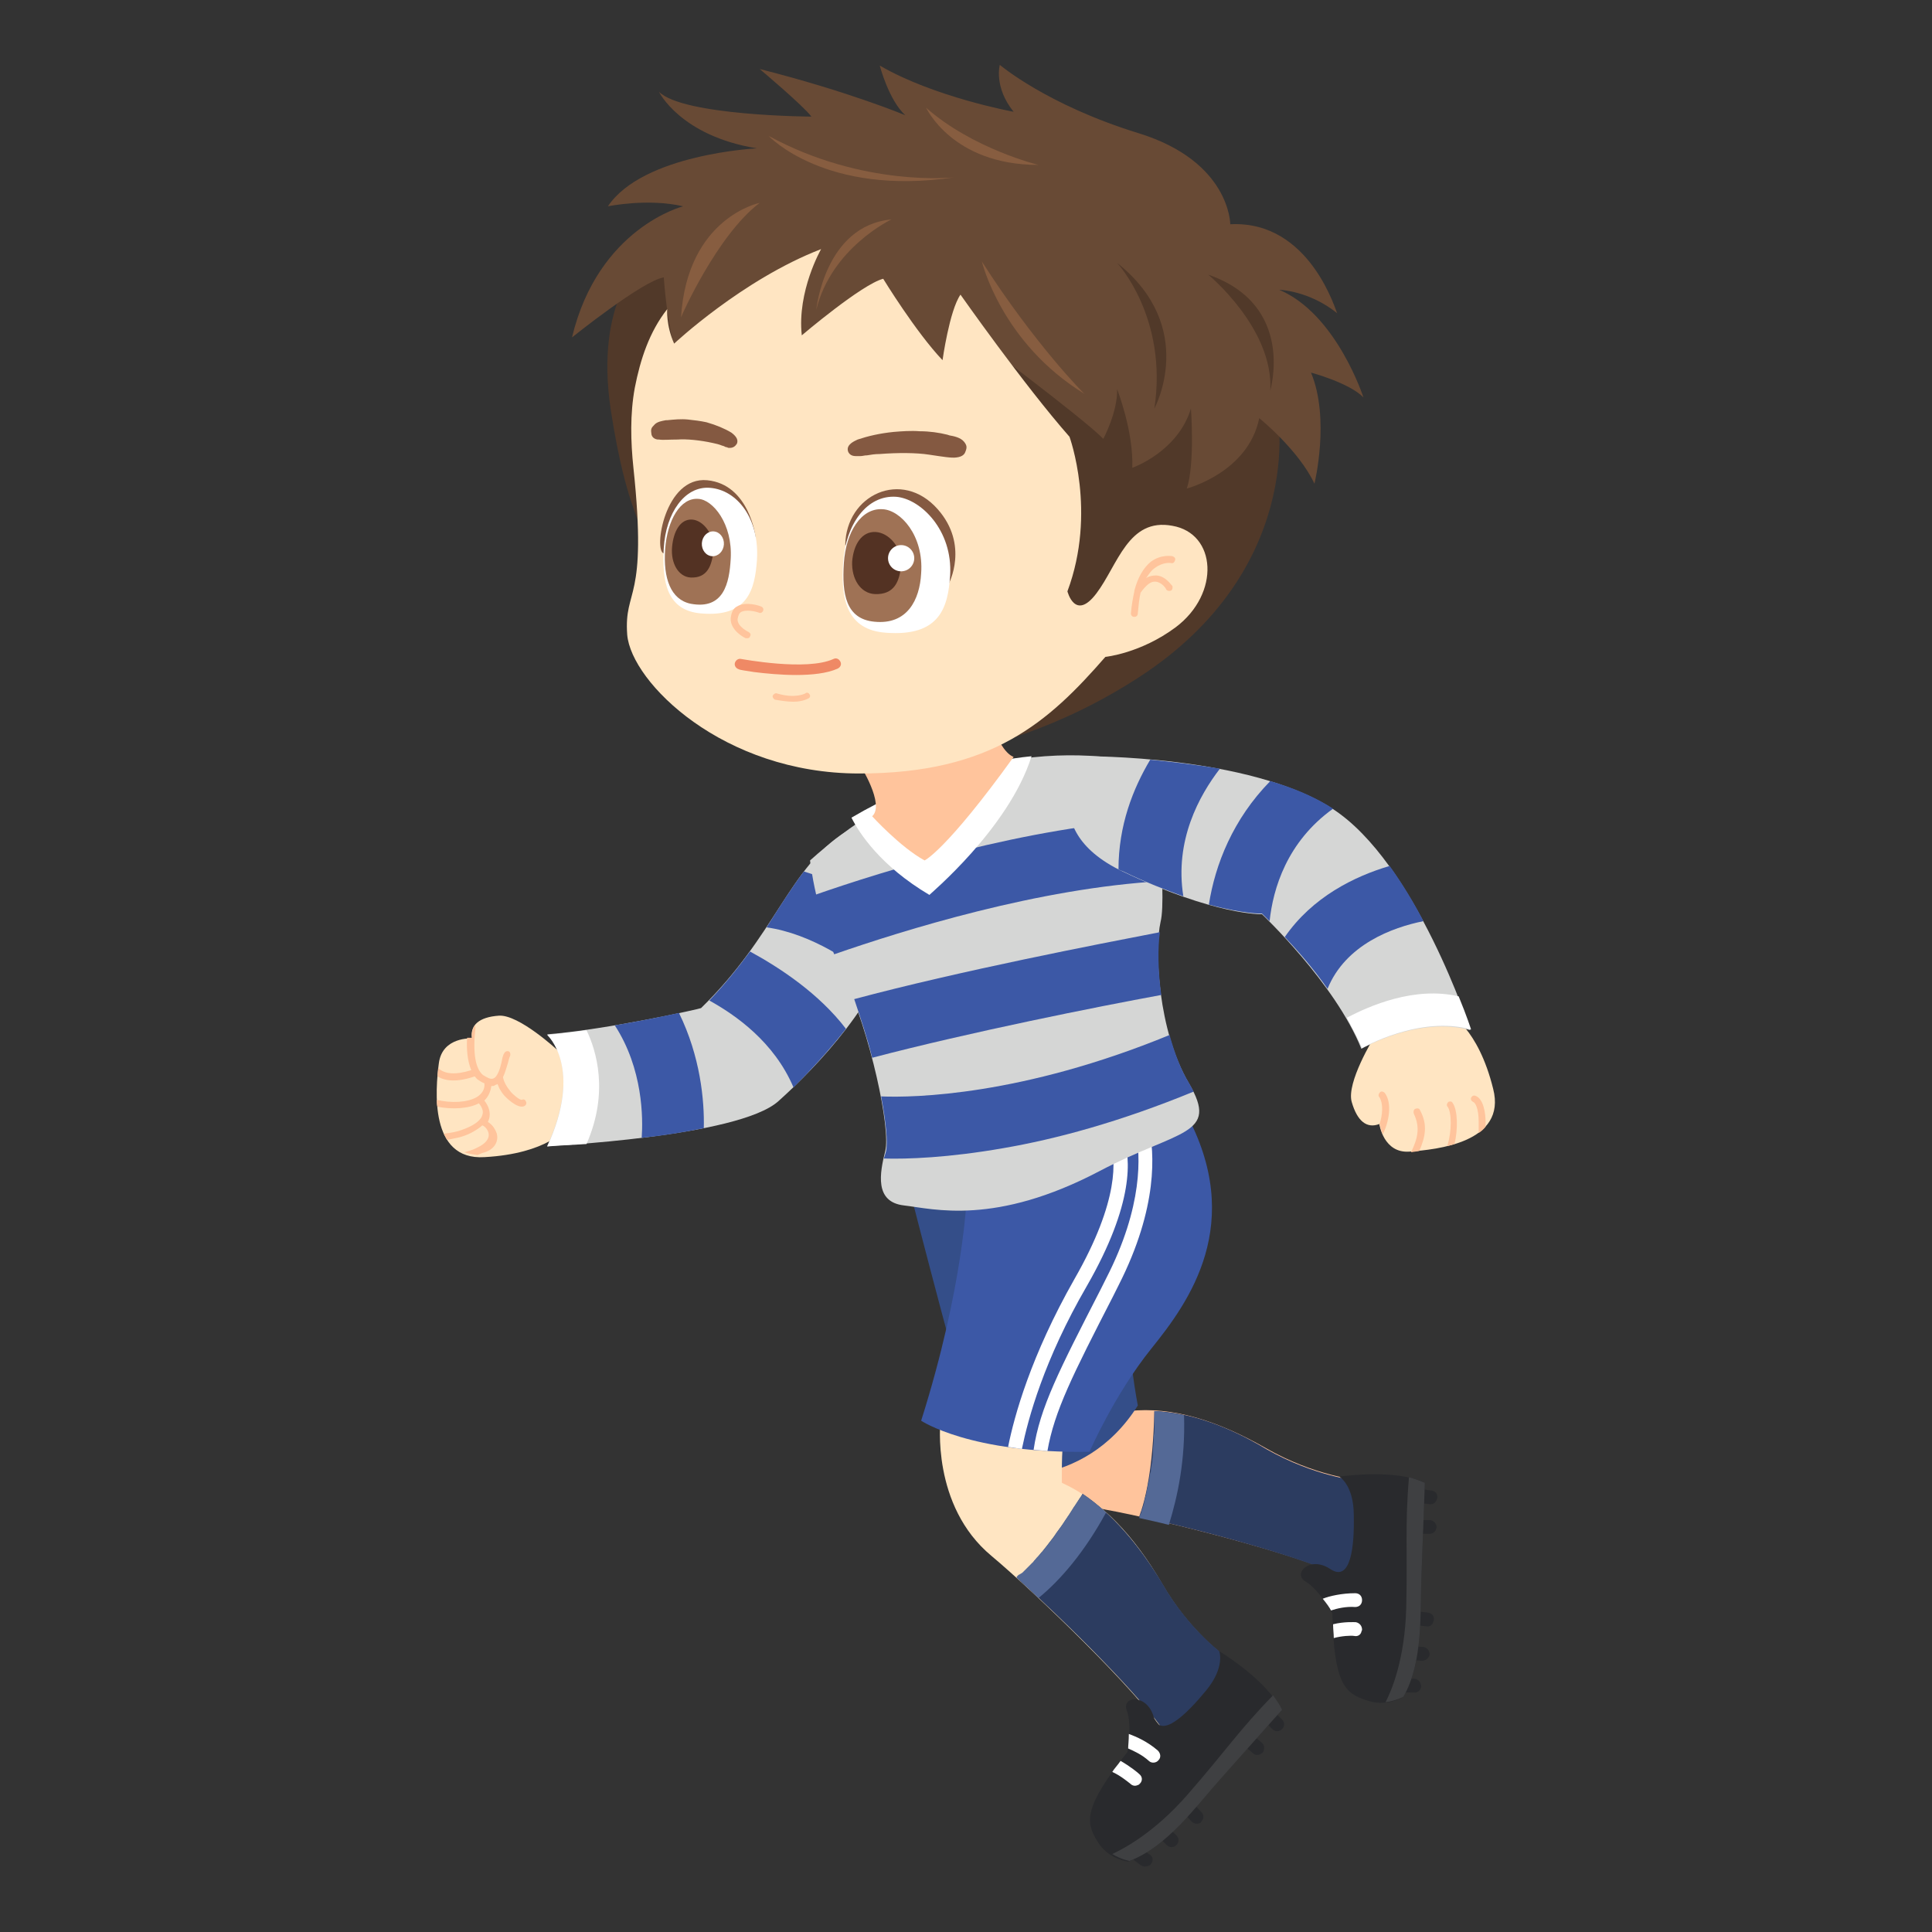<?xml version="1.0" encoding="utf-8"?>
<!-- Generator: Adobe Illustrator 16.0.0, SVG Export Plug-In . SVG Version: 6.00 Build 0)  -->
<!DOCTYPE svg PUBLIC "-//W3C//DTD SVG 1.1//EN" "http://www.w3.org/Graphics/SVG/1.1/DTD/svg11.dtd">
<svg version="1.1" id="Layer_2" xmlns:x="http://ns.adobe.com/Extensibility/1.0/" xmlns:i="http://ns.adobe.com/AdobeIllustrator/10.0/" xmlns:graph="http://ns.adobe.com/Graphs/1.0/"
	 xmlns="http://www.w3.org/2000/svg" xmlns:xlink="http://www.w3.org/1999/xlink" xmlns:a="http://ns.adobe.com/AdobeSVGViewerExtensions/3.0/"
	 x="0px" y="0px" width="280px" height="280px" viewBox="0 0 280 280" style="enable-background:new 0 0 280 280;"
	 xml:space="preserve">
<rect x="0" y="0" width="280" height="280" fill="#333333" stroke="none"/>
<g>
	<g>
		<path style="fill:#FFC49C;" d="M144.2,205.5c0,0,4.9,11.4,16.1,13.3c7.8,1.4,28.2,6.5,34.6,9.8c0,0,8.8,3.6,4.7-9.3l-2.8-4.8
			c0,0-6.3-0.6-13.3-4.6c-7-4-13.6-6.1-19.9-5.4c0,0-2.6-4.4-3-5.7C160.4,197.6,144.2,205.5,144.2,205.5z"/>
		<path style="fill:#2C3C60;" d="M167.3,204.5c-0.2,8.4-1.3,12.9-2.2,15.3c9.4,2,24.4,6.1,29.8,8.9c0,0,8.8,3.6,4.7-9.3l-2.8-4.8
			c0,0-6.3-0.6-13.3-4.6C178,206.7,172.5,204.7,167.3,204.5z"/>
		<path style="fill:#546996;" d="M171.6,205.1c-1.5-0.3-2.9-0.5-4.3-0.6c0,0,0,0,0,0c0,0.2,0,0.5,0,0.7c0,0.4,0,0.7,0,1.1
			c0,0.3,0,0.5,0,0.8c0,0.3,0,0.6-0.1,1c0,0.2,0,0.5,0,0.7c0,0.5-0.1,0.9-0.1,1.4c0,0.2,0,0.3,0,0.5c0,0.3-0.1,0.6-0.1,0.9
			c0,0.2,0,0.4-0.1,0.6c0,0.3-0.1,0.5-0.1,0.8c0,0.2,0,0.3-0.1,0.5c-0.1,0.4-0.1,0.7-0.2,1.1c0,0.1,0,0.2-0.1,0.3
			c0,0.3-0.1,0.5-0.1,0.7c0,0.1-0.1,0.3-0.1,0.4c0,0.2-0.1,0.4-0.1,0.6c0,0.1,0,0.2-0.1,0.3c-0.1,0.3-0.1,0.6-0.2,0.8
			c0,0.1,0,0.1,0,0.2c-0.1,0.2-0.1,0.4-0.2,0.6c0,0.1,0,0.2-0.1,0.2c0,0.2-0.1,0.3-0.1,0.5c0,0.1,0,0.1-0.1,0.2
			c-0.1,0.2-0.1,0.4-0.2,0.6c1.3,0.3,2.8,0.6,4.3,1C170.7,216.8,171.8,211.6,171.6,205.1z"/>
	</g>
	<g>
		<g>
			<path style="fill:#292A2D;" d="M202.7,243.2c-0.3,0.6-0.5,1.3-0.9,1.9c0,0-0.1,0-0.2,0.1c2.1,0.1,3.3,0.1,3.6,0.1
				c0.3-0.1,0.6-0.3,0.7-0.6c0.1-0.2,0.1-0.4,0-0.6c-0.1-0.5-0.6-0.9-1.2-0.8C204.7,243.3,203.8,243.2,202.7,243.2z"/>
			<path style="fill:#292A2D;" d="M203.9,238.5c-0.1,0.7-0.2,1.3-0.4,2l2.6,0.2c0.5,0,1-0.4,1.1-0.9c0-0.6-0.4-1-0.9-1.1
				L203.9,238.5z"/>
			<path style="fill:#292A2D;" d="M204.3,233.4c0,0.7,0,1.3-0.1,2l2.5,0.3c0.5,0.1,0.9-0.2,1-0.6c0-0.1,0.1-0.2,0.1-0.3
				c0.1-0.6-0.3-1-0.9-1.1L204.3,233.4z"/>
			<path style="fill:#292A2D;" d="M204.7,220.3c0,0.7-0.1,1.3-0.1,2l2.6,0c0.4,0,0.8-0.3,0.9-0.6c0-0.1,0.1-0.2,0.1-0.4
				c0-0.5-0.5-1-1-1L204.7,220.3z"/>
			<path style="fill:#292A2D;" d="M204.9,215.7c0,0.6,0,1.2-0.1,2l2.4,0.3c0.5,0.1,1-0.3,1.1-0.9c0.1-0.6-0.3-1-0.9-1.1L204.9,215.7
				z"/>
		</g>
		<path style="fill:#292A2D;" d="M193.1,233.8c0,0-2-3.5-3.9-4.6c-1.9-1.1,0.6-3.8,3.6-1.8c3,2,3.5-3.4,3.4-7.8
			c0-4.4-2.1-5.6-2.1-5.6s8.1-1.2,12.4,0.9c0,0-0.3,8.5-0.5,13.6c-0.2,5.1,0.3,12.3-2.6,17.4c0,0-2.4,1.6-5.4,0.5
			C195,245.4,193.3,244.2,193.1,233.8z"/>
		<path style="fill:#3F4042;" d="M206.5,214.9c-0.7-0.3-1.5-0.6-2.3-0.8c-0.6,6.9-0.2,10.6-0.4,19c-0.2,7.3-2.1,11.9-3,13.6
			c1.5-0.2,2.6-0.8,2.6-0.8c2.9-5.1,2.4-12.3,2.6-17.4C206.2,223.4,206.5,214.9,206.5,214.9z"/>
		<g>
			<path style="fill:#FFFFFF;" d="M192.9,233.4c0.9-0.3,2.2-0.6,3.5-0.5c0.6,0,1-0.4,1-1c0-0.6-0.4-1-1-1c-1.9,0-3.7,0.4-4.7,0.8
				C192.2,232.3,192.7,233,192.9,233.4z"/>
			<path style="fill:#FFFFFF;" d="M197.3,236.5c0-0.1,0.1-0.2,0.1-0.3c0-0.6-0.4-1-0.9-1.1c-0.2,0-1.7-0.1-3.3,0.3
				c0,0.7,0.1,1.4,0.1,2c1.1-0.3,2.5-0.4,3-0.3C196.8,237.2,197.2,236.9,197.3,236.5z"/>
		</g>
	</g>
	<g>
		<path style="fill:#344E89;" d="M131.9,172.7c0,0,8.3,32.5,11.3,41.1c0,0,13.7,2.6,21.7-10.1c0,0-1.6-8.3-1.4-14.5
			s7.8-26.3,7.8-26.3L131.9,172.7z"/>
	</g>
</g>
<g>
	<g>
		<path style="fill:#FFE5C2;" d="M136.3,205.9c0,0-1.4,12.3,7.4,19.6c6.1,5.1,21.2,19.6,25.2,25.8c0,0,5.8,7.5,8.7-5.7l0-5.5
			c0,0-5.2-3.6-9.2-10.6c-4-6.9-8.8-12-14.5-14.6c0,0-0.1-5.1,0.3-6.4C154.3,207.1,136.3,205.9,136.3,205.9z"/>
		<path style="fill:#2C3C60;" d="M156.9,216.5c-4.4,7.1-7.5,10.5-9.5,12.2c7.1,6.4,18.2,17.4,21.5,22.5c0,0,5.8,7.5,8.7-5.7l0-5.5
			c0,0-5.2-3.6-9.2-10.6C165,223.8,161.2,219.4,156.9,216.5z"/>
		<path style="fill:#546996;" d="M160.3,219.2c-1.1-1-2.2-1.9-3.4-2.7c0,0,0,0,0,0c-0.1,0.2-0.2,0.4-0.4,0.6
			c-0.2,0.3-0.4,0.6-0.6,0.9c-0.1,0.2-0.3,0.4-0.4,0.6c-0.2,0.3-0.3,0.5-0.5,0.8c-0.1,0.2-0.3,0.4-0.4,0.6c-0.3,0.4-0.5,0.8-0.8,1.2
			c-0.1,0.1-0.2,0.3-0.3,0.4c-0.2,0.3-0.4,0.5-0.5,0.7c-0.1,0.2-0.2,0.3-0.3,0.5c-0.2,0.2-0.3,0.4-0.5,0.6c-0.1,0.1-0.2,0.3-0.3,0.4
			c-0.2,0.3-0.5,0.6-0.7,0.9c-0.1,0.1-0.1,0.2-0.2,0.2c-0.2,0.2-0.3,0.4-0.5,0.6c-0.1,0.1-0.2,0.2-0.3,0.3c-0.1,0.2-0.3,0.3-0.4,0.5
			c-0.1,0.1-0.1,0.2-0.2,0.2c-0.2,0.2-0.4,0.4-0.6,0.6c0,0-0.1,0.1-0.1,0.1c-0.1,0.1-0.3,0.3-0.4,0.4c-0.1,0.1-0.1,0.1-0.2,0.2
			c-0.1,0.1-0.2,0.2-0.4,0.3c-0.1,0-0.1,0.1-0.2,0.1c-0.2,0.1-0.3,0.3-0.4,0.4c1,0.9,2.1,1.9,3.2,3
			C153.7,229,157.2,224.9,160.3,219.2z"/>
	</g>
	<g>
		<g>
			<path style="fill:#292A2D;" d="M164.8,267.2c-0.6,0.3-1.2,0.6-1.9,0.9c0,0-0.1,0-0.2,0c1.5,1.4,2.5,2.2,2.8,2.3
				c0.3,0.2,0.7,0.1,1,0c0.2-0.1,0.3-0.2,0.4-0.4c0.3-0.5,0.1-1.1-0.4-1.3C166.3,268.6,165.6,268,164.8,267.2z"/>
			<path style="fill:#292A2D;" d="M168.7,264.3c-0.5,0.5-1,0.9-1.5,1.3l1.9,1.8c0.4,0.4,1,0.4,1.4,0c0.4-0.4,0.4-1,0-1.4
				L168.7,264.3z"/>
			<path style="fill:#292A2D;" d="M172.3,260.7c-0.4,0.5-0.9,1-1.3,1.5l1.7,1.8c0.3,0.3,0.8,0.4,1.2,0.2c0.1,0,0.2-0.1,0.2-0.2
				c0.4-0.4,0.4-1,0-1.4L172.3,260.7z"/>
			<path style="fill:#292A2D;" d="M180.9,250.9c-0.4,0.5-0.9,1-1.3,1.5l2,1.7c0.3,0.3,0.8,0.3,1.1,0.1c0.1-0.1,0.2-0.1,0.3-0.2
				c0.3-0.4,0.3-1.1-0.1-1.4L180.9,250.9z"/>
			<path style="fill:#292A2D;" d="M184,247.4c-0.4,0.4-0.8,0.9-1.3,1.5l1.7,1.7c0.4,0.4,1,0.4,1.4,0c0.4-0.4,0.4-1,0-1.4L184,247.4z
				"/>
		</g>
		<path style="fill:#292A2D;" d="M163.4,253.9c0,0,0.7-4-0.1-6c-0.8-2.1,2.9-2.5,3.9,0.9c1,3.4,4.8-0.4,7.6-3.8
			c2.8-3.4,1.9-5.7,1.9-5.7s7,4.2,9,8.6c0,0-5.6,6.3-9.1,10.1c-3.4,3.8-7.6,9.7-13.1,11.8c0,0-2.9-0.3-4.5-3
			C157.4,264.1,156.9,262.1,163.4,253.9z"/>
		<path style="fill:#3F4042;" d="M185.8,247.8c-0.3-0.7-0.8-1.4-1.3-2.1c-4.8,4.9-6.9,8.1-12.4,14.4c-4.8,5.5-9.2,7.8-10.9,8.6
			c1.3,0.8,2.5,1,2.5,1c5.5-2.1,9.7-8,13.1-11.8C180.1,254.2,185.8,247.8,185.8,247.8z"/>
		<g>
			<path style="fill:#FFFFFF;" d="M163.5,253.4c0.9,0.4,2,0.9,3,1.8c0.4,0.4,1.1,0.3,1.4-0.1c0.4-0.4,0.3-1-0.1-1.4
				c-1.5-1.3-3.1-2-4.2-2.4C163.6,252.2,163.5,253,163.5,253.4z"/>
			<path style="fill:#FFFFFF;" d="M164.9,258.7c0.1,0,0.2-0.1,0.3-0.2c0.4-0.4,0.4-1-0.1-1.4c-0.2-0.2-1.3-1.1-2.7-1.9
				c-0.4,0.6-0.9,1.1-1.2,1.6c1.1,0.5,2.1,1.3,2.6,1.7C164.1,258.8,164.5,258.9,164.9,258.7z"/>
		</g>
	</g>
	<g>
		<path style="fill:#3C58A6;" d="M140.1,173.4c0,0-0.4,12.9-6.6,32.5c0,0,7.1,4.8,24.4,4.5c0,0,3.6-8.3,9-15s13.7-18.1,4.9-34.2
			L140.1,173.4z"/>
		<g>
			<path style="fill:#FFFFFF;" d="M146.1,209.7c0.6,0.1,1.3,0.2,2,0.3c0.9-4.4,3.2-12.9,9.4-23.6c6.9-12,6.4-18.6,5.3-21.6l-1.9,0.7
				c0.8,2.4,1.4,8.4-5.2,19.9C149.4,196.5,147,205.2,146.1,209.7z"/>
			<path style="fill:#FFFFFF;" d="M166.5,163.3l-1.9,0.7c0.7,3.4,1.1,10.8-4.3,21.3l-0.8,1.6c-6,11.7-8.8,17.1-9.7,23.2
				c0.6,0.1,1.3,0.1,2,0.2c1-5.8,3.7-11.1,9.5-22.4l0.8-1.6C167.9,174.9,167.3,167,166.5,163.3z"/>
		</g>
	</g>
</g>
<g>
	<g>
		<path style="fill:#FFE5C2;" d="M80.8,152.2c0,0-5.6-5.2-8.5-5c-2.9,0.2-4.2,1.4-3.9,3.3c0,0-4.3-0.3-4.8,3.6
			c-0.5,3.8-1.4,14.1,6.6,13.6c9.2-0.5,11.9-4.2,11.9-4.2S83.2,155.9,80.8,152.2z"/>
		<path style="fill:#FFC49C;" d="M72,164.3c-0.2-0.6-0.6-1.3-1.3-1.7c0.1-0.1,0.1-0.3,0.2-0.5c0.2-0.8,0-1.7-0.7-2.6
			c0.6-0.6,0.9-1.3,1-2.1c0.2,0,0.4,0,0.5-0.1c0.1-0.1,0.3-0.1,0.4-0.2c0.1,0.2,0.2,0.5,0.3,0.7c0.3,0.5,0.5,0.8,0.8,1.1
			c0,0,1.8,1.9,2.8,1.4c0.2-0.1,0.4-0.4,0.2-0.7c-0.1-0.3-0.4-0.3-0.6-0.2c-0.3,0-1.2-0.7-1.6-1.2c-0.5-0.6-1-1.4-1.1-2.1
			c0.3-0.6,0.5-1.4,0.7-2c0.1-0.4,0.2-0.8,0.3-1c0.1-0.2,0.1-0.5-0.1-0.7c-0.2-0.1-0.5-0.1-0.7,0.2c-0.2,0.3-0.3,0.7-0.4,1.3
			c-0.2,0.9-0.6,2.2-1.2,2.4c-0.4,0.2-1-0.2-1.5-0.5c-1.1-0.9-1.5-3.2-1.1-6.8c0-0.1,0-0.3-0.1-0.4c-0.3,0.5-0.5,1.1-0.4,1.8
			c0,0-0.3,0-0.7,0c-0.1,1.4,0,3.3,0.6,4.7c-2.3,0.7-3.8,0.6-4.8-0.3c0,0.4-0.1,0.8-0.1,1.2c1.8,1.1,4.2,0.4,5.4,0
			c0.2,0.2,0.3,0.4,0.5,0.5c0.3,0.2,0.6,0.4,0.9,0.5c0.1,0.8-0.3,1.5-1.1,2c-1.4,0.8-3.7,0.9-5.8,0.4c0,0.3,0,0.7,0.1,1
			c2.1,0.4,4.5,0.3,6-0.5c0.5,0.6,0.7,1.2,0.5,1.7c-0.2,0.8-1.3,1.6-3.1,2.2c-0.5,0.2-1.5,0.4-2.5,0.5c0.2,0.3,0.3,0.6,0.5,0.9
			c1-0.2,2-0.4,2.2-0.5c1-0.3,2.1-0.9,2.9-1.6c0.5,0.2,0.8,0.7,0.9,1.1c0.2,0.9-0.6,1.6-1.4,2c-0.7,0.4-1.4,0.6-2.1,0.8
			c0.6,0.2,1.2,0.3,1.9,0.4c0.2-0.1,0.5-0.2,0.7-0.3C71.6,166.7,72.3,165.5,72,164.3z"/>
	</g>
	<g>
		<path style="fill:#D5D6D5;" d="M79.3,149.9c0,0,5.3,4.7,0,16.2c0,0,27.7-1.3,33.5-6.5s14.8-14.7,17.3-24.8
			c2.6-10.1,2.1-20.3-7.6-14.2c-8.1,5.1-10.1,15-20.9,25.5C101.5,146.2,88.1,149.2,79.3,149.9z"/>
		<g>
			<path style="fill:#3C58A6;" d="M102,163.5c0.1-4-0.5-10.4-3.6-16.7c-2.3,0.5-5.7,1.2-9.3,1.8c4.1,6.3,4.1,13.5,3.9,16.3
				C96,164.6,99.1,164.1,102,163.5z"/>
			<path style="fill:#3C58A6;" d="M116.5,126.3c-1.8,2.4-3.5,5.1-5.4,8.1c6.4,0.9,12.7,5.1,15.9,8.1c1.3-2.4,2.4-5,3.1-7.5
				C127.1,131.8,122.6,128.1,116.5,126.3z"/>
			<path style="fill:#3C58A6;" d="M122.6,149.1c-3.9-5.1-9.5-8.8-13.9-11.2c-1.7,2.3-3.6,4.7-5.9,7.1c3.8,2.1,9.4,6,12.2,12.6
				C117.4,155.2,120.1,152.3,122.6,149.1z"/>
		</g>
		<path style="fill:#FFFFFF;" d="M85,165.8c3.3-7.5,1.4-13.6,0-16.5c-2,0.3-3.9,0.5-5.7,0.7c0,0,5.3,4.7,0,16.2
			C79.3,166.1,81.6,166,85,165.8z"/>
	</g>
</g>
<g>
	<path style="fill:#D5D6D5;" d="M167.1,111c0,0-25.2-8.3-49.7,13.7c0,0,0.8,7.9,4.8,16.5c4,8.7,6.9,22.4,6.1,25.6
		c-0.8,3.2-1.6,7.4,2.7,7.9s13.2,3,28.4-5c11.4-6,17.4-5.1,12.9-12.7c-4.5-7.6-5-19.4-4.1-23.4C169.2,129.7,167.1,111,167.1,111z"/>
	<g>
		<path style="fill:#3C58A6;" d="M117.8,129.8c0.8,2.5,1.8,5.4,3.1,8.5c10.1-3.5,29.6-9.6,47.5-10.6c-0.1-2.8-0.3-6.1-0.6-9
			C148.7,119.8,128.4,126.1,117.8,129.8z"/>
		<path style="fill:#3C58A6;" d="M126.4,153.3c14.1-3.7,32.6-7.4,41.9-9.1c-0.5-3.6-0.5-6.9-0.2-9.1c-8.8,1.7-29,5.6-44.3,9.7
			C124.7,147.5,125.7,150.4,126.4,153.3z"/>
		<path style="fill:#3C58A6;" d="M173,158.2c-0.2-0.4-0.4-0.7-0.6-1.1c-1.3-2.1-2.2-4.6-2.9-7.1c-21.4,8.8-37.1,9.1-41.8,8.9
			c0.7,3.7,1,6.7,0.7,8c-0.1,0.3-0.2,0.7-0.3,1c3.3,0.1,9.3-0.1,17.3-1.5C153,165.1,162.3,162.6,173,158.2z"/>
	</g>
	<path style="fill:#FFFFFF;" d="M149.5,109.6c-7.2,0.7-16.2,3.1-26.1,8.9c1.1,2.2,4.2,7,11.3,11.2
		C134.6,129.7,146.2,120.1,149.5,109.6z"/>
	<path style="fill:#FFC49C;" d="M124.6,110.8c0,0,3.7,5.8,1.8,7.5c0,0,4.1,4.5,7.6,6.4c0,0,3.1-1.4,12.9-15c0,0-2.1-0.6-3.2-5.7
		L124.6,110.8z"/>
</g>
<g>
	<g>
		<path style="fill:#FFE5C2;" d="M199.1,150.4c0,0-4,6.5-3.2,9.3c0.8,2.8,2.2,3.9,4,3.2c0,0,0.6,4.3,4.4,4
			c3.9-0.3,14.1-1.3,12.1-9.1c-2.2-8.9-6.4-10.9-6.4-10.9S202.3,147.3,199.1,150.4z"/>
		<path style="fill:#FFC49C;" d="M215.3,163.3c0-0.3,0-0.5,0-0.7c0-1.3-0.3-3.4-1.5-3.8c-0.3-0.1-0.5,0.1-0.6,0.3
			c-0.1,0.3,0.1,0.5,0.3,0.6c0.3,0.1,0.8,0.9,0.8,2.9c0,0.6,0,1.1,0,1.6C214.6,164,215,163.7,215.3,163.3z"/>
		<path style="fill:#FFC49C;" d="M209.9,159.7c-0.2,0.2-0.3,0.5-0.1,0.7c0.6,0.8,0.6,3.6,0,5.5c0,0.1,0,0.1-0.1,0.2
			c0.4-0.1,0.8-0.2,1.1-0.3c0.5-2.1,0.5-4.9-0.3-6C210.4,159.6,210.1,159.6,209.9,159.7z"/>
		<path style="fill:#FFC49C;" d="M205.7,166.8c0.8-1.9,1.3-3.7,0.1-5.9c-0.1-0.3-0.4-0.3-0.7-0.2c-0.2,0.1-0.3,0.4-0.2,0.7
			c1,2.1,0.5,3.7-0.4,5.6C204.9,166.9,205.3,166.9,205.7,166.8z"/>
		<path style="fill:#FFC49C;" d="M200,158.3c-0.2,0.2-0.3,0.5-0.1,0.7c0.6,0.9,0.5,2.6,0,4c0,0,0,0,0.1,0c0,0,0.1,0.7,0.4,1.4
			c0.9-1.8,1.4-4.5,0.3-6C200.5,158.2,200.2,158.1,200,158.3z"/>
	</g>
	<g>
		<path style="fill:#D5D6D5;" d="M157.2,109.6c0,0-7.9,10.3,5.5,16.7s20.2,6.2,20.2,6.2s10.6,10,14.4,19.5c0,0,8.3-4.8,15.8-2.7
			c0,0-7.9-24.3-20-32.1S157.2,109.6,157.2,109.6z"/>
		<g>
			<path style="fill:#3C58A6;" d="M201.4,125.5c-5.1,1.5-11.2,4.5-15.2,10.3c1.8,1.9,4.1,4.5,6.2,7.5c2.6-6.4,9.4-8.9,13.9-9.8
				C204.9,130.8,203.2,128,201.4,125.5z"/>
			<path style="fill:#3C58A6;" d="M166.7,110.1c-2.5,4.2-4.6,9.5-4.6,15.9c0.2,0.1,0.4,0.2,0.7,0.3c3.3,1.6,6.2,2.7,8.7,3.6
				c-1.3-8.1,2.3-14.6,5.3-18.5C173.1,110.8,169.7,110.4,166.7,110.1z"/>
			<path style="fill:#3C58A6;" d="M182.9,132.4c0,0,0.4,0.4,1.1,1.1c0.5-4.7,2.5-11.5,9.2-16.3c0,0,0,0,0,0c-2.6-1.7-5.7-3-9.1-4
				c-5.4,5.5-8,12.1-8.9,17.9C180.4,132.5,182.9,132.4,182.9,132.4z"/>
		</g>
		<path style="fill:#FFFFFF;" d="M197.4,151.9c0,0,8.3-4.8,15.8-2.7c0,0-0.6-1.9-1.8-4.8c-6.4-1.5-13,1.4-16.2,3.1
			C196,149,196.8,150.5,197.4,151.9z"/>
	</g>
</g>
<g>
	<path style="fill:#513929;" d="M93,38c0,0-6.8,5.6-4.5,21.3c2.4,15.6,4.8,15.9,5.5,22.3c0.7,6.4-6.4,23.7,25.8,29.2
		c0,0,22.6,2.2,45.5-12.8c22.9-15,20.9-36.7,19.2-41.3c-1.6-4.5-7.4-33.4-39.7-36.6C112.5,16.9,93,38,93,38z"/>
	<path style="fill:#684A35;" d="M178.3,32.5c0,0,0-9.1-13.3-13.2c-13.3-4.1-20.1-9.9-20.1-9.9s-0.9,3.2,2,6.8c0,0-11.5-2.1-19.4-6.7
		c0,0,1.3,5,3.7,7.2c0,0-8.1-3.4-21.1-6.7c0,0,6.3,5.3,7.5,6.9c0,0-18.6-0.1-22.1-3.6c0,0,3.1,6.4,14.2,8.2c0,0-16.5,0.8-21.6,8.4
		c0,0,5.8-1.2,10.9,0c0,0-12.3,3.1-16.1,19c0,0,10.2-8.2,13.3-8.7c0,0,0.5,7.4,1.8,10.8l17-10.1l-1.1,11.1l13.6-8.8l10.1,11.1
		l2.5-6.3c0,0,16.9,12.6,19.8,15.6c0,0,2.1-3.9,2-7.2c0,0,2.4,6.1,2.2,11.4c0,0,6.6-2.3,8.5-8.6c0,0,0.6,8-0.6,11.6
		c0,0,8.9-2.3,10.5-10.2c0,0,5.7,4.6,8,9.5c0,0,2.3-9.4-0.5-16.1c0,0,5.6,1.5,7.6,3.6c0,0-3.9-12.1-12.2-15.6c0,0,4.3,0.1,8.4,3.4
		C193.7,45.5,190,31.9,178.3,32.5z"/>
	<g>
		<path style="fill:#875D40;" d="M110.1,29.4c0,0-10.5,2.1-11.4,16.6C98.7,45.9,103.9,34.1,110.1,29.4z"/>
		<path style="fill:#875D40;" d="M129.2,31.8c0,0-8.7,4.1-10.9,13.1C118.3,44.9,119.5,32.7,129.2,31.8z"/>
		<path style="fill:#875D40;" d="M111.4,19.7c0,0,8.2,8.8,26.9,6C138.3,25.7,125.2,27.2,111.4,19.7z"/>
		<path style="fill:#875D40;" d="M142.3,37.9c0,0,2.8,11.8,14.9,19.2C157.2,57.2,149.9,49.8,142.3,37.9z"/>
		<path style="fill:#513929;" d="M161.9,38.1c0,0,7.4,7.9,5.4,21.1C167.3,59.2,173.7,47.5,161.9,38.1z"/>
		<path style="fill:#513929;" d="M175.1,39.8c0,0,9.5,7.8,9,16.8C184.1,56.5,187.8,44.2,175.1,39.8z"/>
		<path style="fill:#875D40;" d="M150.5,23.9c0,0-9.5-2.3-16.3-8.3C134.2,15.5,137.9,23.9,150.5,23.9z"/>
	</g>
</g>
<g>
	<path style="fill:#FFE5C2;" d="M155,63.3c0,0,4,10.9-0.3,22.4c0,0,1.1,4.4,4.2,0.3c3.1-4.1,4.6-11,11-9.8c6.4,1.1,7,9.8,0.5,14.7
		c-5.1,3.8-10.2,4.3-10.2,4.3c-8.2,9.4-16.4,16.9-35.7,16.9c-19.7,0-33-13.2-33.6-20.1c-0.5-6.9,3-4.5,0.9-24.2
		c-0.4-3.8-0.5-7.8,0.2-11.6c0.8-4.1,2.1-8.1,4.7-11.4c0,0-0.2,2.3,1,5c0,0,9.9-9.3,21.3-13.7c0,0-3.5,6.1-2.8,12.5
		c0,0,8.7-7.4,11.8-8.2c0,0,4.7,7.7,8.6,11.8c0,0,1-7.2,2.6-9.5C139.2,42.7,148.4,55.8,155,63.3z"/>
	<path style="fill:#FFC49C;" d="M167.6,83.4C167.5,83.4,167.5,83.4,167.6,83.4c-0.6,0-1.1,0.1-1.5,0.4c0.4-0.6,0.8-1.2,1.3-1.5
		c1.2-0.9,2.3-0.7,2.3-0.7c0.3,0.1,0.5-0.1,0.6-0.4c0.1-0.3-0.1-0.5-0.4-0.6c-0.1,0-1.6-0.3-3.1,0.8c-1.1,0.9-1.9,2.3-2.4,4.2
		c0,0,0,0,0,0.1c-0.2,0.9-0.4,2-0.5,3.2c0,0.3,0.2,0.5,0.5,0.5c0.3,0,0.5-0.2,0.5-0.5c0.1-1.1,0.2-2.1,0.4-3
		c0.8-1.1,1.5-1.7,2.2-1.6c0,0,0,0,0,0c0.9,0.1,1.5,1,1.5,1.1c0.1,0.2,0.4,0.3,0.7,0.2c0.2-0.1,0.3-0.4,0.2-0.7
		C169.8,84.9,169,83.5,167.6,83.4z"/>
</g>
<g>
	<g>
		<path style="fill:#845941;" d="M109.5,77.8c0,0-0.9-7.6-7-8.2c-6.2-0.6-7.8,10.3-6.3,10.6C96.2,80.2,108.9,80.9,109.5,77.8z"/>
		<path style="fill-rule:evenodd;clip-rule:evenodd;fill:#FFFFFF;" d="M109.7,81.2c-0.3,4.2-1.3,8.3-8.1,7.7
			c-4.9-0.4-5.7-4.5-5.4-9.5c0.3-5,3-9,6.7-8.7C106.8,71,110.1,75.1,109.7,81.2z"/>
		<path style="fill-rule:evenodd;clip-rule:evenodd;fill:#9F7255;" d="M105.9,81c-0.2,3.5-1,7.4-5.8,6.5c-2.9-0.6-4-3.7-3.7-7.9
			c0.3-4.2,2.2-7.5,4.8-7.3C103.3,72.4,106.2,75.9,105.9,81z"/>
		<path style="fill-rule:evenodd;clip-rule:evenodd;fill:#533223;" d="M103.4,79.7c-0.2,2.3-0.9,4.1-3.3,4c-1.8-0.1-2.9-2.1-2.7-4.4
			c0.2-2.3,1.2-4.1,2.9-4C101.9,75.4,103.5,77.4,103.4,79.7z"/>
		
			<ellipse transform="matrix(0.998 6.573487e-002 -6.573487e-002 0.998 5.402 -6.621)" style="fill-rule:evenodd;clip-rule:evenodd;fill:#FFFFFF;" cx="103.3" cy="78.8" rx="1.6" ry="1.8"/>
	</g>
	<g>
		<path style="fill:#845941;" d="M137.5,84.6c0,0,3-5.6-1.6-10.8c-5.2-5.9-13.3-2.1-13.4,5.2L137.5,84.6z"/>
		<path style="fill-rule:evenodd;clip-rule:evenodd;fill:#FFFFFF;" d="M137.7,83.4c-0.3,4.5-1.4,8.9-9.3,8.3
			c-5.7-0.4-6.6-4.9-6.2-10.3c0.4-5.4,3.4-9.7,7.7-9.4C133.4,72.3,138.1,76.8,137.7,83.4z"/>
		<path style="fill-rule:evenodd;clip-rule:evenodd;fill:#9F7255;" d="M133.5,83.1c-0.2,3.8-2,7.5-6.8,7c-4.1-0.4-4.7-4-4.4-8.5
			c0.3-4.5,2.5-8,5.6-7.8C130.5,73.9,133.9,77.6,133.5,83.1z"/>
		<path style="fill-rule:evenodd;clip-rule:evenodd;fill:#533223;" d="M130.6,81.8c-0.2,2.5-1,4.4-3.8,4.3c-2.1-0.1-3.4-2.2-3.3-4.7
			c0.2-2.5,1.4-4.4,3.4-4.3C128.8,77.2,130.7,79.3,130.6,81.8z"/>
		<circle style="fill-rule:evenodd;clip-rule:evenodd;fill:#FFFFFF;" cx="130.6" cy="80.9" r="1.9"/>
	</g>
	<g>
		<path style="fill:#845941;" d="M139.7,64c-0.5-0.6-1.5-0.8-2.1-0.9l-0.3-0.1c-1.2-0.3-2.6-0.5-4-0.5c-1.3-0.1-2.6,0-3.8,0.1
			c-2,0.2-3.7,0.6-5.2,1.1c-0.4,0.2-1.7,0.7-1.4,1.7c0.1,0.3,0.4,0.7,1.1,0.7c0.3,0,0.5,0,0.7,0c0.3,0,0.6-0.1,0.8-0.1l0.1,0
			c0.6-0.1,1.2-0.2,1.9-0.2c2.6-0.2,5.3-0.2,7.2,0.1c2,0.3,3.2,0.5,3.9,0.4c0.9-0.1,1.2-0.5,1.3-0.8C140.2,64.8,140.1,64.5,139.7,64
			z"/>
		<path style="fill:#845941;" d="M106,62.7c-1-0.6-2.2-1.1-3.6-1.5c-0.9-0.2-1.8-0.3-2.7-0.4c-1-0.1-2,0-3,0.1l-0.2,0
			c-0.5,0.1-1.3,0.2-1.7,0.7c-0.4,0.4-0.5,0.6-0.4,1.2c0,0.3,0.2,0.8,0.9,0.9c0.1,0,0.2,0,0.2,0c0.6,0.1,1.4,0,2.7,0
			c1.3-0.1,3.3,0.1,5.1,0.5c0.5,0.1,0.9,0.2,1.4,0.4c0.1,0,0.3,0.1,0.5,0.2c0.1,0,0.2,0,0.3,0.1c0.8,0.1,1.1-0.3,1.3-0.6
			C107,63.8,106.8,63.3,106,62.7z"/>
	</g>
	<g>
		<path style="fill:#FFC49C;" d="M108.3,92.5c-0.1,0-0.1,0-0.2,0c-0.1,0-2.3-1.1-2.2-2.9c0.1-1,0.5-1.5,0.9-1.7
			c1.3-0.8,3.3-0.1,3.5,0c0.3,0.1,0.4,0.4,0.3,0.6c-0.1,0.3-0.4,0.4-0.6,0.3c-0.5-0.2-1.9-0.5-2.6-0.1c-0.3,0.2-0.4,0.5-0.5,1
			c-0.1,1.1,1.6,1.9,1.6,1.9c0.2,0.1,0.4,0.4,0.2,0.6C108.7,92.4,108.5,92.5,108.3,92.5z"/>
		<path style="fill:#FFC49C;" d="M115,101.7c1.4,0,2.2-0.5,2.2-0.5c0.2-0.1,0.3-0.4,0.1-0.6c-0.1-0.2-0.4-0.3-0.6-0.1
			c0,0-1.4,0.8-4.1,0c-0.2-0.1-0.5,0.1-0.6,0.3c-0.1,0.2,0.1,0.5,0.3,0.6C113.4,101.6,114.3,101.7,115,101.7z"/>
		<path style="fill:#EF8965;" d="M109.3,97.4c-1.2-0.2-2.1-0.3-2.2-0.4c-0.4-0.1-0.7-0.5-0.6-0.9c0.1-0.4,0.5-0.7,0.9-0.6
			c0.1,0,9.5,1.8,13.4,0c0.4-0.2,0.8,0,1,0.4s0,0.8-0.4,1C118.3,98.3,112.5,97.8,109.3,97.4z"/>
	</g>
</g>
</svg>
